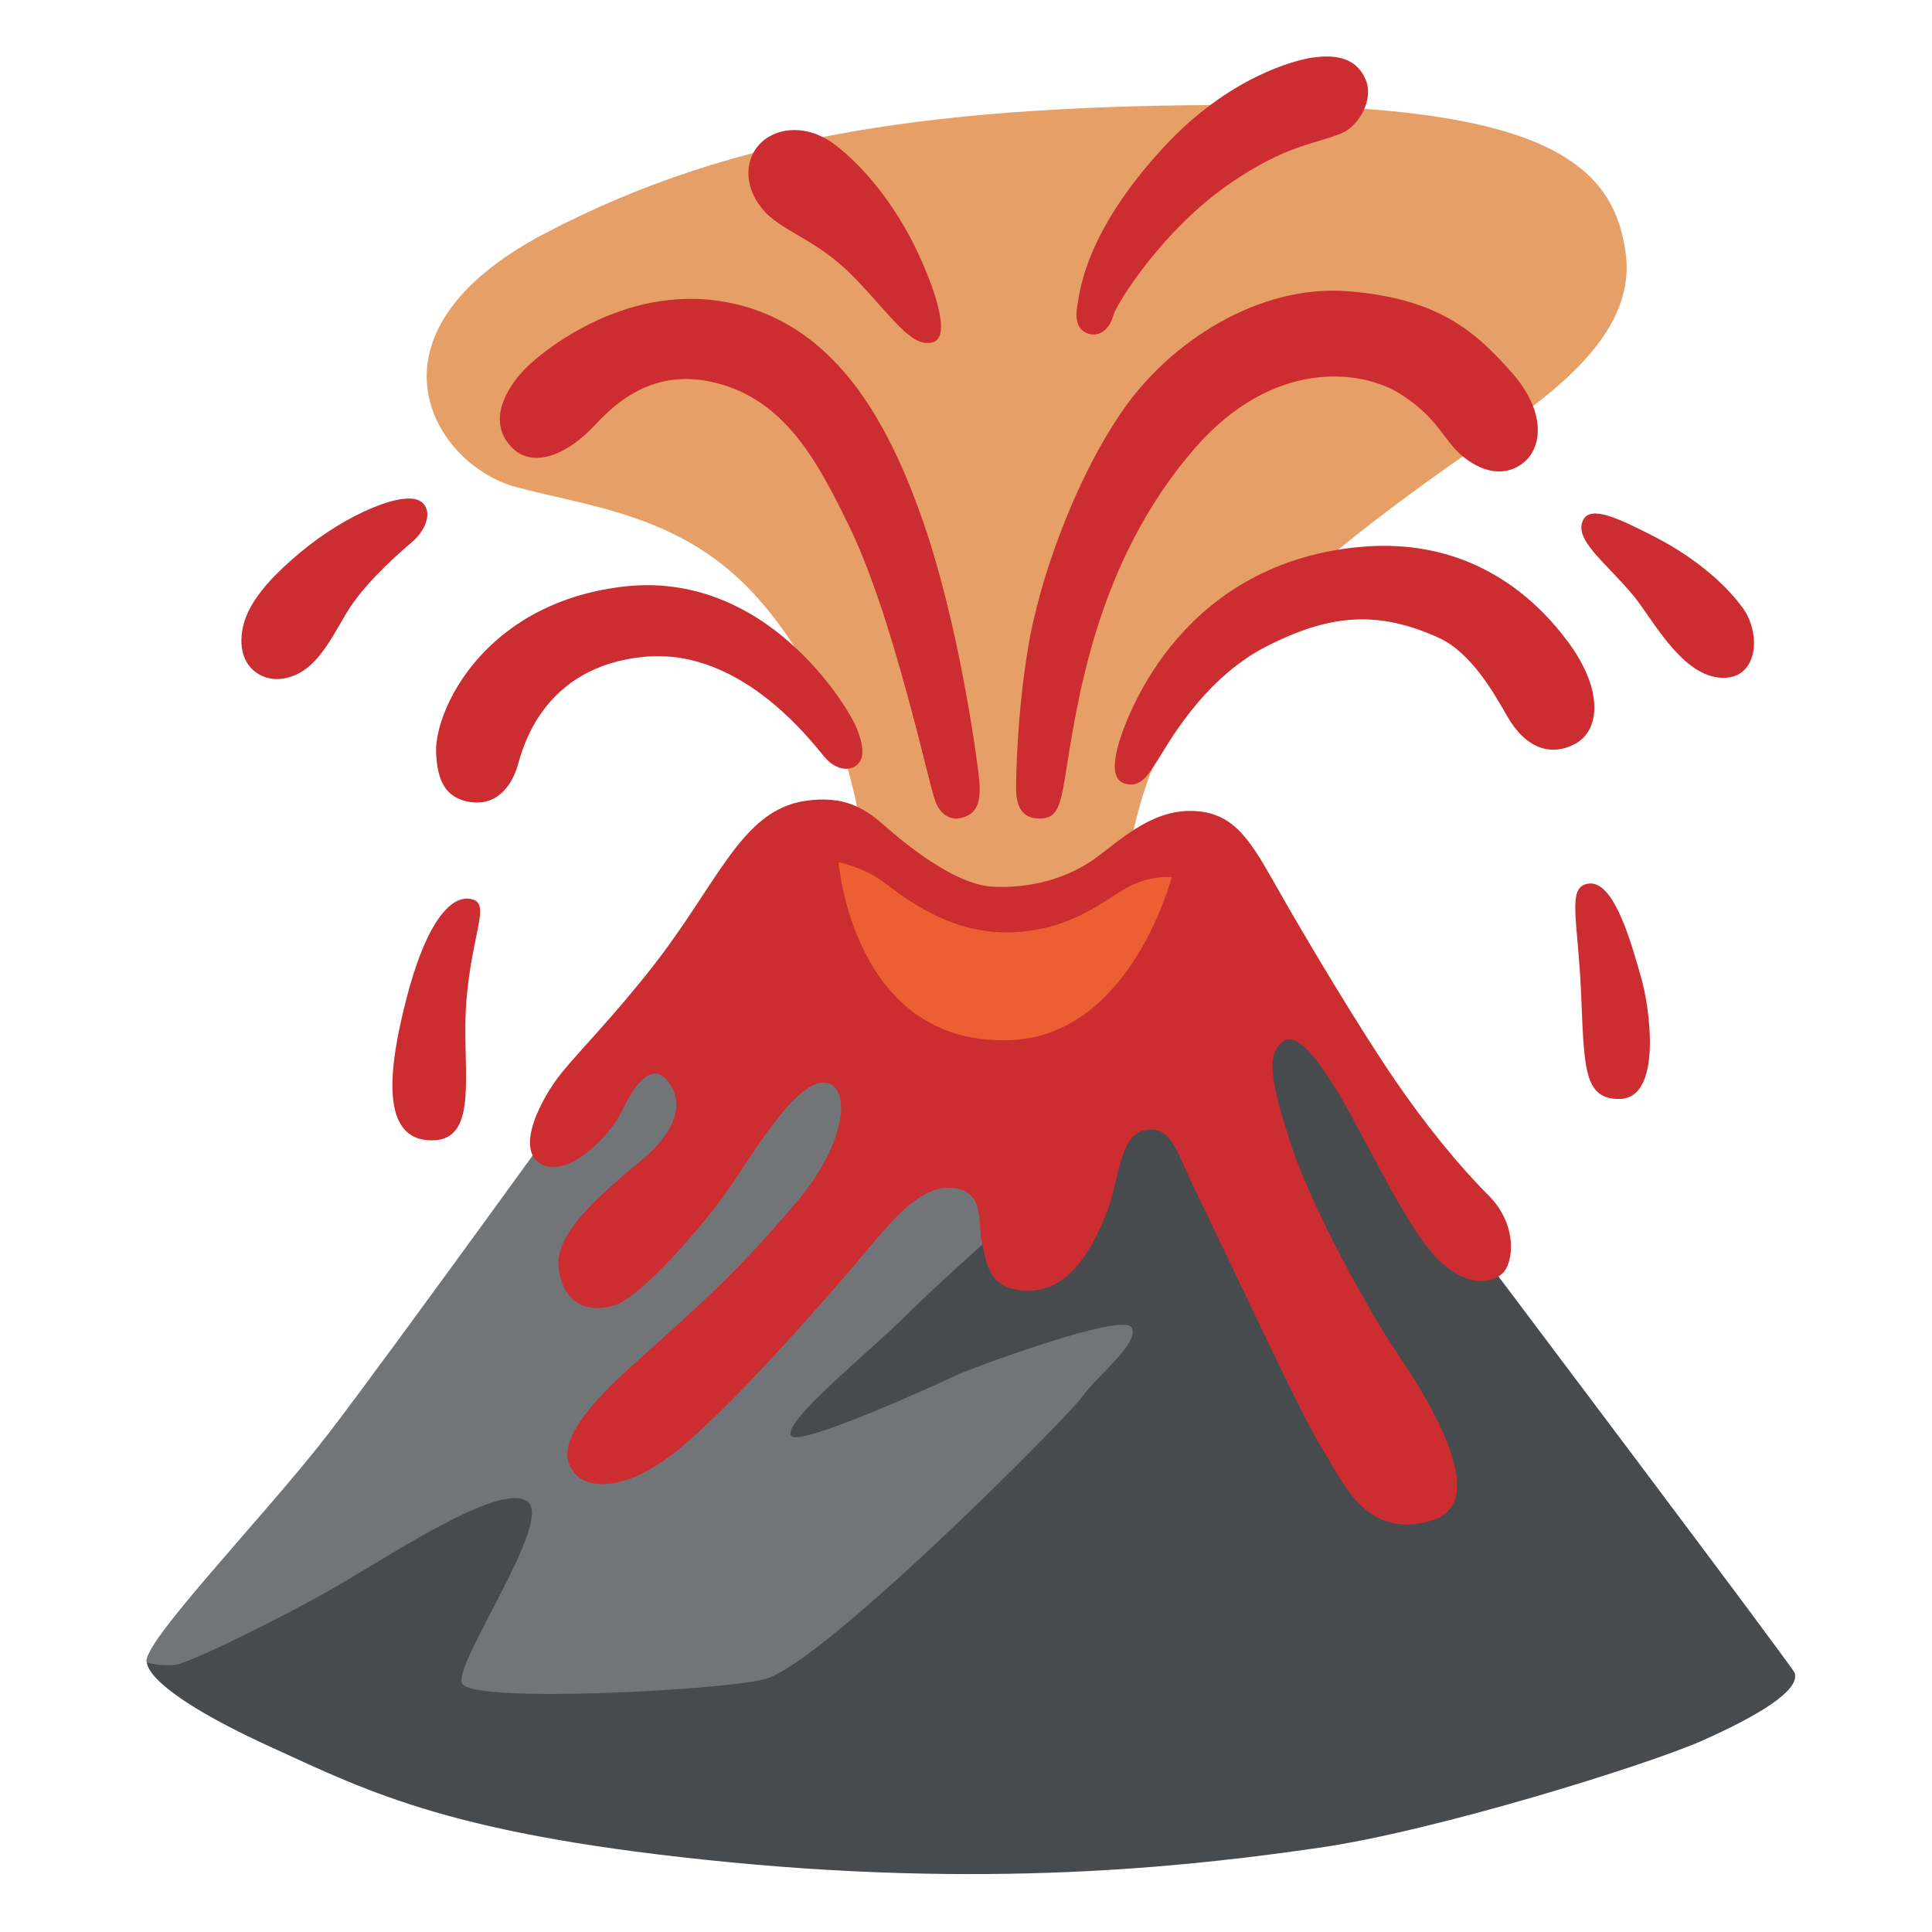<svg xmlns="http://www.w3.org/2000/svg" xml:space="preserve" id="Layer_2" x="0" y="0" version="1.1" viewBox="0 0 128 128"><path d="M74.13 63.5s-.27-11.46 5.46-18.28 13.1-12.01 17.74-15.28 11.19-7.37 10.37-13.23c-.82-5.87-5.4-9.76-25.32-9.76S48.76 8.8 36.07 15.48s-7.31 15.32-1.91 16.78c4.77 1.29 10.84 1.81 15.65 6.94 8.73 9.3 7.81 23.62 7.81 23.62z" style="fill:#e79f68"/><path d="M41.38 68.14S25.83 89.7 21.73 95.02s-12.55 14.05-12 15.14 6.96 3.68 6.96 3.68 32.47 4.64 35.06 4.64 55.8-15.14 55.8-15.14-18.69-39.98-24.7-37.66-41.47 2.46-41.47 2.46" style="fill:#717578"/><path d="M66.76 80.96s-4.64 4.09-6.82 6.28-8.29 7.1-7.5 7.91c.65.67 9.87-3.52 10.83-4 .82-.41 11-4.19 11.68-3.23s-2.28 3.23-3.27 4.64c-.92 1.31-17.17 17.68-21.01 18.69-2.76.73-19.51 1.64-20.06.27-.55-1.36 6-10.64 4.37-12.01-1.64-1.36-8.33 3.03-12.28 5.35s-10.09 5.29-11.05 5.43-1.91-.14-1.91-.14-.29 1.71 8.19 5.59c6.68 3.06 12.14 5.87 30.43 7.64s31.38.14 39.02-.96c7.64-1.09 21.69-5.46 25.38-7.09 3.68-1.64 6.53-3.33 6.14-4.5-.14-.41-21.42-28.65-21.42-28.65L86 65.14z" style="fill:#474b4e"/><path d="M53.35 53.06c-4.25.63-5.76 5.45-10.18 11.07-2.55 3.24-4.73 5.44-5.94 6.92-1.36 1.67-3.16 5.11-1.36 6.08s4.58-1.93 5.34-3.53c.75-1.59 1.87-3.22 2.92-2.1s1.12 3.07-1.57 5.32c-2.7 2.25-5.85 4.87-5.55 7.2s1.87 3 3.67 2.47c1.8-.52 6.15-5.55 7.8-8.02s4.27-6.75 6.07-6.75 1.77 3.75-1.8 7.95c-4.12 4.85-6.13 6.53-11.02 10.95-5.08 4.58-4.42 6.22-3.52 7.12s3.45 1.12 7.12-2.02c3.67-3.15 8.85-9.07 11.1-11.7 2.25-2.62 4.27-5.47 6.6-5.32s1.72 2.47 2.02 3.6c.3 1.12.3 3.22 3.07 3.22s4.27-2.85 5.17-5.1.82-5.25 2.62-5.55 2.02 1.5 3.45 4.35c1.42 2.85 6.9 14.69 8.25 16.79s2.85 6.07 7.27 4.72-1.27-9.52-2.62-11.55c-1.35-2.02-5.25-8.85-6.75-13.42s-1.5-6-.52-6.75c.97-.75 2.62 1.35 4.8 5.4 2.17 4.05 4.05 7.8 5.77 9.3s3.22 1.35 3.97.67c.75-.67 1.05-3.22-.9-5.17s-4.16-4.65-6.25-7.71c-2.31-3.39-5.59-8.87-7.39-12.02s-2.83-5.31-5.28-5.69c-3.17-.49-5.45 1.88-7.25 3.15s-4.27 1.95-6.75 1.8c-2.47-.15-5.77-2.85-7.12-4.05-1.34-1.18-2.69-2-5.24-1.63" style="fill:#cb2d30"/><path d="M55.56 57.12s1.7.36 2.94 1.29 4.29 3.42 8.26 3.36c3.97-.05 6.18-1.96 7.78-2.89s3.09-.77 3.09-.77-2.69 10.49-10.68 10.8c-10.45.41-11.39-11.79-11.39-11.79" style="fill:#ec5f32"/><path d="M105.24 58.54c-1.46.21-.7 2.3-.49 7.24s.16 7.02 2.51 7.03c2.94.01 2.02-6.2 1.46-8.08-.55-1.88-1.72-6.44-3.48-6.19" style="fill:#cb2d30"/><path d="M104.89 34.45c-.64 1.28 1.39 2.72 3.27 4.94 1.27 1.51 3.13 5.22 5.71 5.5s2.88-2.82 1.6-4.6c-1.25-1.74-3.41-3.48-5.85-4.73-2.43-1.25-4.24-2.09-4.73-1.11" style="fill:#cb2d30"/><path d="M71.96 22.05c.77.35 1.53-.14 1.81-1.18.18-.69 3.26-5.69 7.8-8.77 3.69-2.51 5.43-2.51 7.31-3.27 1.14-.47 2.16-2.23 1.6-3.55-.53-1.26-1.67-1.74-3.55-1.46-1.19.18-5.53 1.29-9.82 5.92-5.29 5.71-5.57 9.68-5.71 10.37s-.18 1.6.56 1.94" style="fill:#cb2d30"/><path d="M61.79 22.68c-1.43.38-2.65-1.67-5.22-4.32-2.58-2.65-4.87-2.99-6.13-4.6s-1.04-3.41.07-4.39c1.11-.97 3.06-1.11 4.8.21s3.97 3.83 5.57 7.31c.87 1.88 2.24 5.44.91 5.79" style="fill:#cb2d30"/><path d="M27.98 33.3c-1.01-.95-5.03.73-8.11 3.32-1.47 1.23-2.95 2.69-3.56 4.22-.51 1.3-.49 2.95.71 3.75 1.08.72 2.4.38 3.32-.33 1.27-.99 2.15-2.98 2.89-4.08 1.3-1.92 3.46-3.75 4.17-4.36.65-.57 1.34-1.81.58-2.52" style="fill:#cb2d30"/><path d="M31.31 59.59c-1.16-.36-2.9.91-4.36 6.49-1.29 4.94-1.69 9.39 1.56 9.47 3.42.09 2-4.89 2.4-9.38s1.56-6.23.4-6.58" style="fill:#cb2d30"/><path d="M31 53.11c1.91.38 2.91-1.07 3.3-2.4.31-1.06 1.62-6.58 8.44-7.2 6.6-.6 11.32 6.04 12 6.77.69.73 1.59.86 2.1.34.45-.45.36-1.28-.09-2.4-.47-1.2-5.92-10.57-15.6-9.34-9.17 1.16-12.34 8.23-12.26 10.93.07 1.89.61 3 2.11 3.3" style="fill:#cb2d30"/><path d="M74.48 51.9c1.24.41 1.82-.97 2.27-1.62s2.84-5.23 7.09-7.42c4.26-2.19 7.46-2.43 11.47-.61 2.13.97 3.63 3.59 4.54 5.19 1.22 2.15 2.92 2.72 4.54 1.82 1.62-.89 1.86-3.57-.53-6.77-1.93-2.59-6.25-7.01-13.91-6.24-12.2 1.22-15.49 11.91-15.81 12.93-.35 1.18-.51 2.44.34 2.72" style="fill:#cb2d30"/><path d="M68.6 54.21c1.27.13 1.6-.43 1.95-2.63.8-4.95 2.03-14.3 8.59-21.86 5.18-5.97 11.01-5.25 13.58-3.65 2.25 1.4 2.8 2.74 3.71 3.71s2.74 2.13 4.38.97c1.37-.96 1.71-3.41-.67-6.09s-4.81-4.87-10.78-5.36-11.87 3.35-15.04 7.98-5.48 11.2-6.21 15.65-.79 8.4-.79 9.32c0 .91.24 1.85 1.28 1.96" style="fill:#cb2d30"/><path d="M63.51 54.22c1.33-.2 1.52-1.22 1.34-2.8s-1.37-10.27-3.75-17.03c-2.37-6.76-5.96-13.06-12.97-14.37-7-1.31-12.57 3.61-13.35 4.42-1.22 1.27-2.49 3.39-.97 5.1s3.98.38 5.56-1.33 4.24-4.04 8.57-2.7c4.32 1.34 6.37 5.39 8.26 9.23s3.39 9.37 4.18 12.29 1.29 5.23 1.6 6.09c.31.8.92 1.19 1.53 1.1" style="fill:#cb2d30"/></svg>